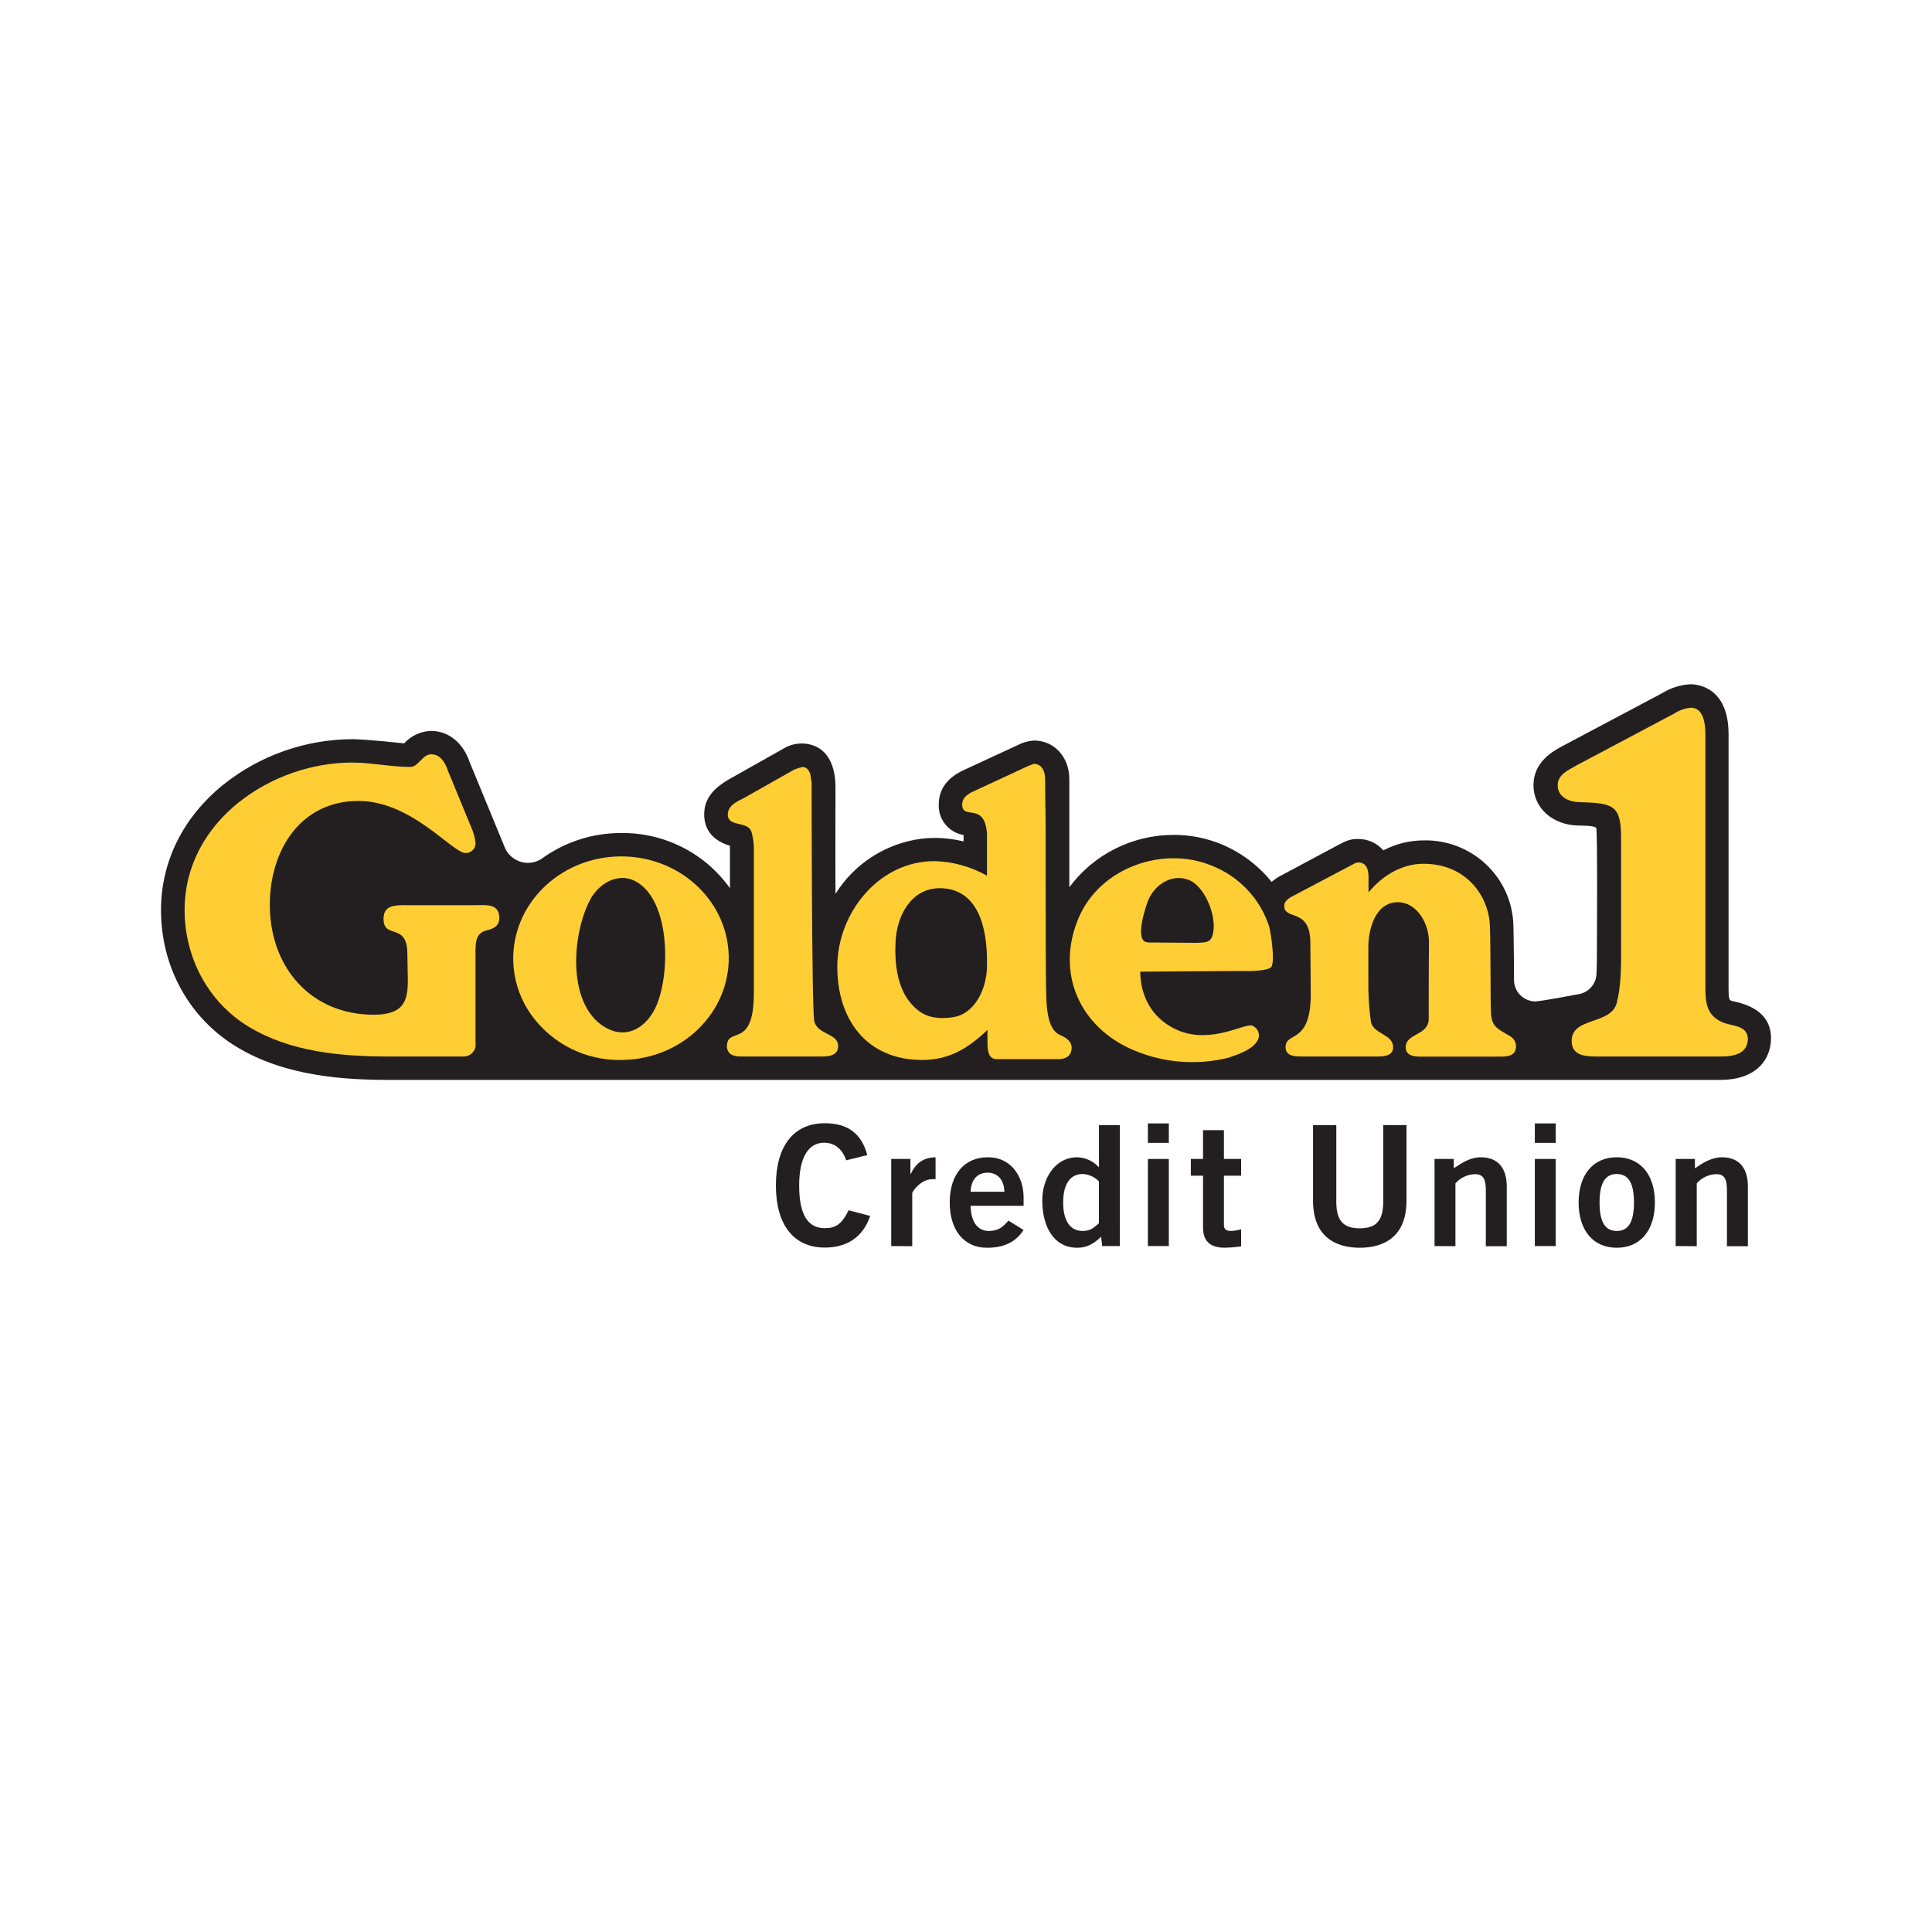<svg width="96" height="96" viewBox="0 0 96 96" fill="none" xmlns="http://www.w3.org/2000/svg">

<g clip-path="url(#clip0_1_7190)">
<path d="M42.048 57.655C41.872 57.146 41.52 56.781 40.95 56.781C40.179 56.781 39.71 57.497 39.71 58.904C39.71 60.31 40.112 61.027 40.983 61.027C41.511 61.027 41.823 60.843 42.166 60.138L43.239 60.419C42.887 61.467 42.09 61.991 40.983 61.991C39.442 61.991 38.554 60.866 38.554 58.902C38.554 56.938 39.442 55.813 40.983 55.813C42.141 55.813 42.812 56.337 43.095 57.396L42.048 57.655Z" fill="#231F20"/>
<path d="M44.284 61.916V57.588H45.239V58.329H45.255C45.507 57.805 45.859 57.522 46.487 57.504V58.595C46.425 58.59 46.364 58.59 46.302 58.595C45.774 58.595 45.329 59.187 45.329 59.294V61.923L44.284 61.916Z" fill="#231F20"/>
<path d="M48.23 59.917C48.248 60.817 48.649 61.166 49.137 61.166C49.624 61.166 49.849 60.952 50.108 60.651L50.862 61.118C50.46 61.733 49.874 62 49.035 62C47.903 62 47.191 61.126 47.191 59.751C47.191 58.376 47.903 57.504 49.086 57.504C50.226 57.495 50.862 58.453 50.862 59.494V59.917H48.23ZM49.907 59.218C49.891 58.619 49.571 58.27 49.068 58.27C48.565 58.27 48.248 58.619 48.23 59.218H49.907Z" fill="#231F20"/>
<path d="M55.645 61.916H54.765L54.716 61.45C54.346 61.808 54.003 62 53.533 62C52.376 62 51.79 60.985 51.79 59.636C51.79 58.57 52.411 57.504 53.533 57.504C53.733 57.511 53.929 57.558 54.11 57.64C54.291 57.723 54.454 57.841 54.589 57.986H54.607V55.906H55.646L55.645 61.916ZM54.605 58.703C54.394 58.482 54.105 58.35 53.799 58.336C53.18 58.336 52.828 58.836 52.828 59.751C52.828 60.667 53.18 61.166 53.799 61.166C54.244 61.166 54.387 60.952 54.605 60.784V58.703Z" fill="#231F20"/>
<path d="M57.038 56.788V55.822H58.078V56.788H57.038ZM58.078 61.916H57.038V57.588H58.078V61.916Z" fill="#231F20"/>
<path d="M59.778 57.588V56.155H60.816V57.588H61.671V58.42H60.816V60.866C60.816 61.098 60.933 61.165 61.194 61.165C61.355 61.154 61.515 61.127 61.671 61.083V61.932C61.398 61.97 61.124 61.992 60.849 61.998C60.078 61.998 59.778 61.615 59.778 60.999V58.42H59.172V57.588H59.778Z" fill="#231F20"/>
<path d="M68.731 55.906H69.887V59.669C69.887 61.425 68.798 62 67.566 62C66.335 62 65.244 61.425 65.244 59.669V55.906H66.4V59.72C66.4 60.693 66.787 61.034 67.566 61.034C68.346 61.034 68.731 60.693 68.731 59.72V55.906Z" fill="#231F20"/>
<path d="M71.282 61.916V57.588H72.237V58.053C72.623 57.788 73.066 57.504 73.578 57.504C74.458 57.504 74.87 58.071 74.87 58.953V61.923H73.83V59.11C73.83 58.526 73.645 58.343 73.293 58.343C73.108 58.348 72.925 58.391 72.758 58.47C72.59 58.549 72.441 58.661 72.32 58.801V61.923L71.282 61.916Z" fill="#231F20"/>
<path d="M76.265 56.788V55.822H77.303V56.788H76.265ZM77.303 61.916H76.265V57.588H77.303V61.916Z" fill="#231F20"/>
<path d="M80.336 57.504C81.518 57.504 82.231 58.378 82.231 59.751C82.231 61.125 81.518 62 80.336 62C79.154 62 78.441 61.127 78.441 59.751C78.441 58.376 79.154 57.504 80.336 57.504ZM80.336 58.336C79.757 58.336 79.481 58.787 79.481 59.751C79.481 60.716 79.757 61.167 80.336 61.167C80.915 61.167 81.191 60.718 81.191 59.751C81.191 58.785 80.915 58.336 80.336 58.336Z" fill="#231F20"/>
<path d="M83.264 61.916V57.588H84.219V58.053C84.604 57.788 85.049 57.504 85.561 57.504C86.441 57.504 86.851 58.071 86.851 58.953V61.923H85.811V59.11C85.811 58.526 85.635 58.343 85.284 58.343C85.098 58.348 84.916 58.391 84.748 58.469C84.581 58.548 84.431 58.661 84.311 58.801V61.923L83.264 61.916Z" fill="#231F20"/>
<path d="M86.054 49.736C85.922 49.685 85.891 49.666 85.891 49.103V36.479C85.891 34.119 84.312 34 84.006 34C83.514 34.025 83.036 34.172 82.616 34.43L77.567 37.11C77.122 37.36 76.198 37.881 76.198 39.016C76.198 40.152 77.153 41.014 78.473 41.022C78.663 41.022 79.238 41.031 79.314 41.138C79.389 41.244 79.349 47.209 79.349 47.209C79.349 47.63 79.349 48.011 79.328 48.382C79.322 48.639 79.222 48.885 79.047 49.074C78.872 49.263 78.633 49.383 78.376 49.411C78.376 49.411 76.543 49.76 76.288 49.76C76.012 49.757 75.748 49.648 75.551 49.456C75.355 49.264 75.24 49.003 75.232 48.73C75.232 48.73 75.223 46.718 75.2 45.979C75.169 44.83 74.681 43.74 73.841 42.949C73.001 42.157 71.88 41.729 70.723 41.758C70.03 41.763 69.349 41.933 68.736 42.254C68.58 42.073 68.385 41.929 68.165 41.831C67.946 41.733 67.708 41.684 67.468 41.688C67.116 41.688 66.926 41.76 66.525 41.971C66.124 42.182 63.646 43.51 63.646 43.51C63.48 43.594 63.326 43.699 63.187 43.823C62.522 42.994 61.655 42.346 60.668 41.941C59.923 41.637 59.124 41.482 58.319 41.485C57.31 41.485 56.315 41.72 55.414 42.172C54.513 42.624 53.732 43.28 53.134 44.087V38.718C53.134 37.605 52.379 36.796 51.374 36.796C51.089 36.817 50.81 36.897 50.556 37.03L47.879 38.27C47.059 38.651 46.647 39.224 46.647 39.974C46.631 40.333 46.747 40.685 46.974 40.964C47.2 41.244 47.522 41.432 47.879 41.492V41.81C47.409 41.693 46.926 41.634 46.441 41.636C46.224 41.636 46.007 41.649 45.792 41.674C44.919 41.787 44.083 42.092 43.343 42.566C42.603 43.039 41.979 43.671 41.515 44.414C41.504 42.654 41.515 39.488 41.515 39.186C41.515 38.884 41.534 37.547 40.53 37.089C40.282 36.98 40.011 36.931 39.741 36.946C39.47 36.961 39.207 37.039 38.972 37.175C38.67 37.341 37.139 38.209 36.289 38.686C35.44 39.163 34.991 39.694 34.991 40.468C34.991 41.012 35.221 41.712 36.27 42.025V44.134C35.661 43.277 34.852 42.58 33.911 42.102C32.971 41.625 31.928 41.381 30.872 41.393C29.447 41.387 28.057 41.837 26.908 42.675C26.707 42.804 26.473 42.874 26.233 42.876C25.994 42.875 25.762 42.806 25.561 42.678C25.361 42.55 25.201 42.368 25.101 42.153L23.342 37.881C23.009 36.902 22.286 36.319 21.419 36.319C21.165 36.326 20.916 36.385 20.685 36.492C20.455 36.599 20.249 36.751 20.08 36.939C20.08 36.939 18.21 36.729 17.481 36.729C15.159 36.746 12.91 37.541 11.1 38.987C9.101 40.598 8 42.812 8 45.218C8 48.057 9.408 50.599 11.76 52.02C14.161 53.477 17.078 53.66 19.35 53.66H85.466C87.335 53.66 88 52.587 88 51.59C88 50.218 86.731 49.877 86.054 49.736Z" fill="#231F20"/>
<path d="M23.585 44.978H20.242C19.672 44.978 19.058 44.943 19.058 45.658C19.058 46.706 20.242 45.797 20.242 47.405C20.242 47.795 20.265 48.383 20.265 48.708C20.265 49.727 20.073 50.421 18.572 50.421C15.479 50.424 13.407 48.099 13.407 44.955C13.407 42.226 14.95 39.799 17.805 39.799C20.474 39.799 22.464 42.387 23.141 42.387C23.209 42.388 23.276 42.374 23.338 42.348C23.4 42.321 23.456 42.282 23.502 42.232C23.548 42.183 23.582 42.124 23.604 42.061C23.626 41.997 23.633 41.929 23.627 41.863C23.602 41.661 23.553 41.463 23.483 41.272L22.251 38.281C22.126 37.891 21.871 37.48 21.428 37.48C20.984 37.48 20.793 38.109 20.39 38.109C19.438 38.109 18.442 37.891 17.49 37.891C13.512 37.891 9.173 40.774 9.173 45.216C9.173 47.599 10.357 49.811 12.368 51.024C14.443 52.28 16.982 52.498 19.352 52.498H23.036C23.175 52.498 23.31 52.45 23.418 52.363C23.525 52.275 23.599 52.153 23.627 52.018C23.636 51.926 23.636 51.835 23.627 51.743V47.375C23.627 46.834 23.627 46.357 24.199 46.227C24.602 46.119 24.813 45.981 24.813 45.569C24.771 44.878 24.135 44.978 23.585 44.978Z" fill="#FFCE34"/>
<path d="M40.459 50.746C40.329 49.923 40.329 38.884 40.329 38.884L40.266 38.47C40.206 38.295 40.09 38.11 39.875 38.11C39.736 38.143 39.6 38.186 39.467 38.239L36.898 39.691C36.574 39.841 36.164 40.058 36.164 40.47C36.164 41.141 37.201 40.748 37.35 41.375C37.431 41.665 37.468 41.964 37.459 42.265V49.339C37.459 52.2 36.12 50.95 36.12 52.013C36.164 52.556 36.703 52.498 37.157 52.498H40.609C41.041 52.498 41.647 52.533 41.647 51.974C41.647 51.342 40.632 51.419 40.459 50.746Z" fill="#FFCE34"/>
<path d="M36.21 47.473C36.204 47.282 36.187 47.091 36.159 46.902C35.869 44.922 34.372 43.323 32.407 42.766C31.858 42.611 31.289 42.541 30.719 42.556C27.763 42.635 25.429 44.964 25.503 47.758C25.526 48.612 25.776 49.444 26.227 50.171C26.687 50.9 27.318 51.507 28.066 51.942C28.813 52.376 29.655 52.625 30.52 52.666C30.675 52.666 30.83 52.678 30.988 52.666C33.949 52.596 36.286 50.267 36.21 47.473ZM32.547 50.118C32.093 51.031 31.201 51.609 30.216 51.125C28.166 50.115 28.374 46.519 29.322 44.709C29.736 43.921 30.677 43.346 31.529 43.765C33.346 44.658 33.335 48.546 32.547 50.118Z" fill="#FFCE34"/>
<path d="M52.624 51.404C51.932 51.055 51.997 49.572 51.976 48.922C51.955 48.272 51.957 41.246 51.957 41.246C51.957 40.315 51.932 39.647 51.932 38.714C51.932 38.347 51.783 37.956 51.373 37.956C51.225 38.004 51.081 38.062 50.942 38.13L48.373 39.322C48.093 39.452 47.812 39.624 47.812 39.97C47.812 40.795 48.934 39.796 49.043 41.44V43.514C48.247 43.062 47.351 42.813 46.434 42.789C46.263 42.789 46.091 42.799 45.92 42.819C43.401 43.114 41.605 45.555 41.605 48.034C41.605 50.699 43.093 52.67 45.827 52.67C47.189 52.67 48.137 52.063 49.066 51.176V51.784C49.066 52.194 49.108 52.605 49.497 52.628H52.604C53.013 52.628 53.252 52.425 53.252 52.035C53.206 51.665 52.905 51.536 52.624 51.404ZM49.042 47.992C49.042 49.098 48.456 50.391 47.337 50.548C46.218 50.706 45.669 50.36 45.203 49.785C44.567 49.004 44.448 47.788 44.499 46.815C44.548 45.532 45.266 44.134 46.689 44.134C48.625 44.134 49.042 46.151 49.042 47.711V47.992Z" fill="#FFCE34"/>
<path d="M63.078 46.081C62.862 45.392 62.494 44.759 62 44.229C61.506 43.7 60.9 43.286 60.224 43.019C57.773 42.004 54.64 43.124 53.59 45.624C52.43 48.385 53.681 51.087 56.37 52.2C57.844 52.818 59.481 52.944 61.034 52.559C61.5 52.4 62.306 52.147 62.524 51.628C62.571 51.499 62.566 51.358 62.509 51.233C62.452 51.108 62.348 51.01 62.219 50.961C61.852 50.833 60.196 51.883 58.563 51.207C57.332 50.695 56.667 49.599 56.658 48.282L61.746 48.247C62.135 48.268 63.096 48.238 63.189 48.02C63.356 47.618 63.133 46.337 63.078 46.081ZM60.212 46.58C60.203 46.599 60.151 46.671 60.142 46.692C59.976 46.867 59.637 46.834 59.438 46.848L57.263 46.832C57.145 46.843 57.026 46.832 56.911 46.799C56.415 46.593 56.925 45.051 57.059 44.723C57.386 43.944 58.254 43.386 59.09 43.732C59.925 44.078 60.564 45.733 60.212 46.58Z" fill="#FFCE34"/>
<path d="M79.502 52.498C78.862 52.498 78.095 52.511 78.095 51.723C78.095 50.512 80.072 50.947 80.34 49.815C80.552 48.974 80.552 48.053 80.552 47.213V41.688C80.552 40.004 80.18 39.911 78.522 39.859C77.994 39.859 77.4 39.623 77.4 39.017C77.4 38.492 77.927 38.267 78.336 38.031L83.19 35.456C83.439 35.293 83.724 35.193 84.02 35.166C84.633 35.166 84.74 35.929 84.74 36.481V49.105C84.74 49.921 84.847 50.526 85.702 50.84C86.209 50.999 86.798 50.985 86.851 51.592C86.851 52.353 86.184 52.498 85.488 52.498H79.502Z" fill="#FFCE34"/>
<path d="M70.724 42.92C72.936 42.92 73.99 44.617 74.034 46.014C74.078 47.412 74.051 49.654 74.087 50.339C74.122 51.024 74.421 51.12 75.007 51.471C75.105 51.52 75.186 51.595 75.243 51.687C75.3 51.78 75.33 51.887 75.329 51.995C75.329 52.493 74.877 52.504 74.467 52.504H70.624C70.281 52.504 69.85 52.472 69.85 52.039C69.85 51.324 70.992 51.468 70.992 50.622C70.992 50.426 70.992 47.589 71.006 46.869C71.025 45.915 70.424 44.831 69.452 44.831C68.332 44.831 67.992 46.198 67.992 47.042V48.693C67.981 49.394 68.024 50.095 68.122 50.79C68.272 51.398 69.222 51.384 69.222 52.034C69.222 52.533 68.639 52.498 68.251 52.498H64.829C64.463 52.498 63.88 52.533 63.88 52.034C63.88 51.233 65.131 51.931 65.131 49.394C65.131 48.723 65.11 47.522 65.11 46.851C65.11 45.072 63.813 45.766 63.813 45.008C63.813 44.789 64.032 44.63 64.204 44.545L67.281 42.92C67.343 42.882 67.412 42.86 67.484 42.853C67.89 42.853 68.001 43.203 68.001 43.552V44.346C68.624 43.573 69.604 42.92 70.724 42.92Z" fill="#FFCE34"/>
</g>
<defs>
<clipPath id="clip0_1_7190">
<rect width="80" height="28" fill="white" transform="translate(8 34)"/>
</clipPath>
</defs>
</svg>
